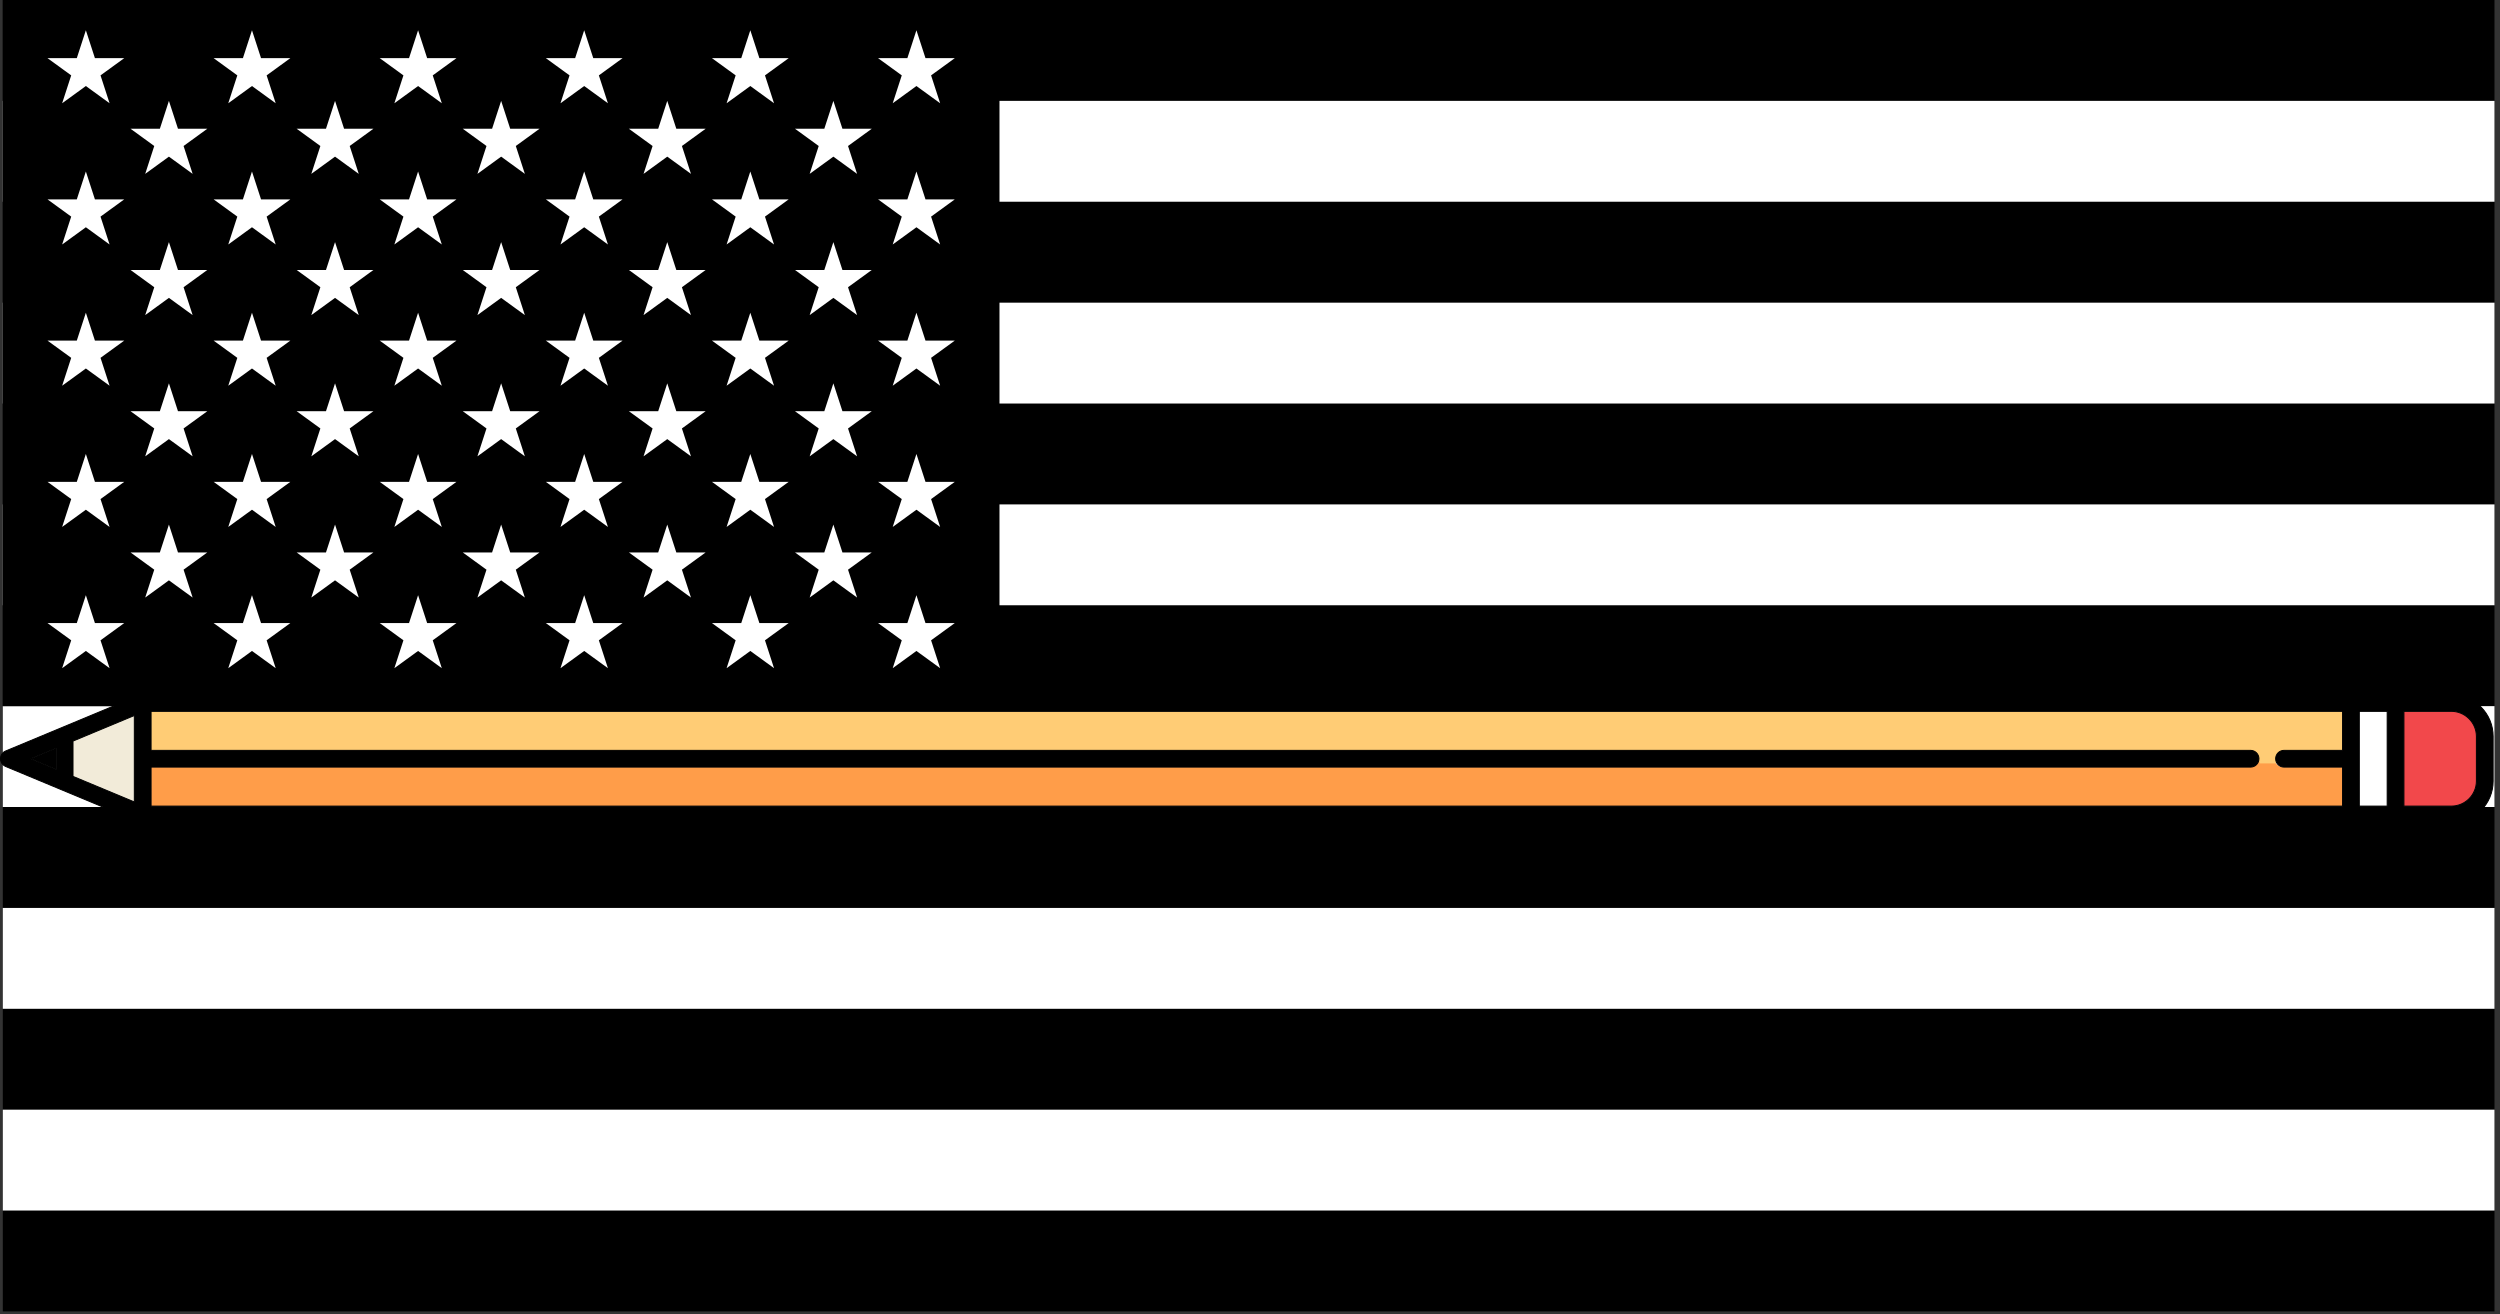 <?xml version="1.0" encoding="UTF-8" standalone="no"?>
<!-- Created with Inkscape (http://www.inkscape.org/) -->

<svg
   xmlns:dc="http://purl.org/dc/elements/1.1/"
   xmlns:cc="http://creativecommons.org/ns#"
   xmlns:rdf="http://www.w3.org/1999/02/22-rdf-syntax-ns#"
   xmlns:svg="http://www.w3.org/2000/svg"
   xmlns="http://www.w3.org/2000/svg"
   xmlns:xlink="http://www.w3.org/1999/xlink"
   xmlns:sodipodi="http://sodipodi.sourceforge.net/DTD/sodipodi-0.dtd"
   xmlns:inkscape="http://www.inkscape.org/namespaces/inkscape"
   width="327.127mm"
   height="171.979mm"
   viewBox="0 0 327.127 171.979"
   version="1.1"
   id="svg64530"
   inkscape:version="0.92.5 (2060ec1f9f, 2020-04-08)"
   sodipodi:docname="thin graphite line.svg"
   inkscape:export-filename="/home/kavi/temp.png"
   inkscape:export-xdpi="318.03629"
   inkscape:export-ydpi="318.03629">
  <rect x="0" y="0" width="327.127" height="171.979" fill="#333333" stroke="none"/>
  <sodipodi:namedview
     id="namedview64532"
     pagecolor="#ffffff"
     bordercolor="#666666"
     borderopacity="1.0"
     inkscape:pageshadow="2"
     inkscape:pageopacity="0.0"
     inkscape:pagecheckerboard="0"
     inkscape:document-units="mm"
     showgrid="false"
     inkscape:zoom="1.6017536"
     inkscape:cx="347.41479"
     inkscape:cy="446.24393"
     inkscape:window-width="3768"
     inkscape:window-height="2096"
     inkscape:window-x="72"
     inkscape:window-y="27"
     inkscape:window-maximized="1"
     inkscape:current-layer="layer1" />
  <defs
     id="defs64527" />
  <g
     inkscape:label="Layer 1"
     inkscape:groupmode="layer"
     id="layer1"
     transform="translate(78.871,-103.922)">
    <g
       id="g65406"
       transform="matrix(0.044,0,0,0.044,-78.504,103.922)"
       inkscape:export-filename="/home/kavi/temp.png"
       inkscape:export-xdpi="318.03629"
       inkscape:export-ydpi="318.03629">
      <rect
         width="7410"
         height="3900"
         id="rect65351"
         x="0"
         y="0"
         style="fill:#000000" />
      <path
         d="m 0,450 h 7410 m 0,600 H 0 m 0,600 h 7410 m 0,600 H 0 m 0,600 h 7410 m 0,600 H 0"
         id="path65353"
         style="fill:#000000;stroke:#ffffff;stroke-width:300"
         inkscape:connector-curvature="0" />
      <rect
         width="2964"
         height="2100"
         id="rect65355"
         x="0"
         y="0"
         style="fill:#000000" />
      <g
         id="g65380"
         style="fill:#ffffff">
        <g
           id="s18">
          <g
             id="s9">
            <g
               id="s5">
              <g
                 id="s4">
                <path
                   id="s"
                   d="M 247,90 317.534,307.082 132.873,172.918 H 361.127 L 176.466,307.082 Z"
                   inkscape:connector-curvature="0" />
                <use
                   xlink:href="#s"
                   y="420"
                   id="use65358"
                   x="0"
                   width="100%"
                   height="100%" />
                <use
                   xlink:href="#s"
                   y="840"
                   id="use65360"
                   x="0"
                   width="100%"
                   height="100%" />
                <use
                   xlink:href="#s"
                   y="1260"
                   id="use65362"
                   x="0"
                   width="100%"
                   height="100%" />
              </g>
              <use
                 xlink:href="#s"
                 y="1680"
                 id="use65365"
                 x="0"
                 width="100%"
                 height="100%" />
            </g>
            <use
               xlink:href="#s4"
               x="247"
               y="210"
               id="use65368"
               width="100%"
               height="100%" />
          </g>
          <use
             xlink:href="#s9"
             x="494"
             id="use65371"
             y="0"
             width="100%"
             height="100%" />
        </g>
        <use
           xlink:href="#s18"
           x="988"
           id="use65374"
           y="0"
           width="100%"
           height="100%" />
        <use
           xlink:href="#s9"
           x="1976"
           id="use65376"
           y="0"
           width="100%"
           height="100%" />
        <use
           xlink:href="#s5"
           x="2470"
           id="use65378"
           y="0"
           width="100%"
           height="100%" />
      </g>
      <g
         id="g67176"
         transform="matrix(2.153,2.153,-2.153,2.153,1085.168,1154.068)">
        <rect
           x="388.223"
           y="63.85"
           transform="matrix(-0.707,0.707,-0.707,-0.707,763.866,-96.114)"
           style="fill:#ffffff"
           width="27.232"
           height="92.59"
           id="rect67105" />
        <path
           style="fill:#f2484b"
           d="m 1727.748,-1184.949 -30.81,-30.81 c -4.604,-4.603 -10.759,-7.139 -17.331,-7.139 -6.573,0 -12.727,2.536 -17.331,7.139 l -32.736,32.736 65.472,65.473 32.736,-32.736 c 9.556,-9.557 9.556,-25.107 0,-34.663 z"
           id="path67107"
           inkscape:connector-curvature="0" />
        <polygon
           style="fill:#f2ebd9"
           points="64.976,387.318 40.264,447.334 64.656,471.726 124.672,447.013 "
           id="polygon67109" />
        <path
           style="fill:#ff9d49"
           d="m 1625.689,-1102.147 -41.159,41.159 c -1.595,1.595 -3.686,2.393 -5.777,2.393 -2.09,0 -4.182,-0.797 -5.777,-2.393 l -11.554,11.554 c 3.191,3.191 3.191,8.364 0,11.553 L 112.155,411.388 l 26.959,26.959 1513.534,-1513.535 z"
           id="path67111"
           sodipodi:nodetypes="cssccccccc"
           inkscape:connector-curvature="0" />
        <path
           style="fill:#ffcc75"
           d="m 1577.343,-1070.455 36.792,-43.245 -26.959,-26.959 L 73.641,372.876 100.6,399.835 1554.234,-1047.345 c 3.198,-3.184 8.364,-3.191 11.553,0 l 11.554,-11.554 c -3.188,-3.191 -3.188,-8.364 0,-11.555 z"
           id="path67113"
           sodipodi:nodetypes="cccccscccc"
           inkscape:connector-curvature="0" />
        <polygon
           style="fill:#000000"
           points="23.19,488.799 48.288,478.465 33.525,463.701 "
           id="polygon67115" />
        <path
           style="fill:#000000;stroke:#000000"
           d="m 1739.302,-1196.502 -30.81,-30.81 c -7.69,-7.69 -17.948,-11.925 -28.885,-11.925 -10.937,0 -21.195,4.235 -28.885,11.925 L 56.312,367.099 c -0.193,0.193 -0.375,0.394 -0.547,0.605 -0.141,0.171 -0.267,0.35 -0.392,0.529 -0.027,0.039 -0.059,0.076 -0.085,0.115 -0.317,0.474 -0.578,0.974 -0.784,1.49 L 0.616,500.709 c -1.256,3.049 -0.554,6.555 1.778,8.888 1.563,1.563 3.652,2.393 5.779,2.393 1.047,0 2.103,-0.202 3.109,-0.615 l 130.872,-53.888 c 0.272,-0.109 0.539,-0.233 0.801,-0.373 0.243,-0.131 0.468,-0.265 0.686,-0.411 0.048,-0.032 0.093,-0.07 0.139,-0.102 0.171,-0.12 0.342,-0.24 0.505,-0.375 0.21,-0.172 0.413,-0.354 0.605,-0.547 l 1594.412,-1594.412 c 15.927,-15.928 15.927,-41.843 0,-57.769 z M 64.656,471.726 40.264,447.334 l 24.712,-60.016 59.695,59.695 z m 47.499,-60.338 1449.988,-1449.988 c 3.191,-3.191 3.191,-8.364 0,-11.553 -3.191,-3.191 -8.364,-3.191 -11.553,0 L 100.601,399.835 73.642,372.876 l 1513.534,-1513.535 26.959,26.959 -40.438,40.438 c -3.191,3.191 -3.191,8.364 0,11.553 1.595,1.595 3.686,2.393 5.777,2.393 2.09,0 4.182,-0.797 5.777,-2.393 l 40.438,-40.438 26.959,26.959 L 139.114,438.347 Z m 1486.574,-1563.6 19.257,-19.257 65.472,65.472 -19.257,19.257 z M 33.525,463.701 48.288,478.464 23.19,488.798 Z m 1661.487,-1581.252 -65.472,-65.472 32.736,-32.736 c 4.603,-4.603 10.758,-7.139 17.331,-7.139 6.572,0 12.727,2.536 17.331,7.139 l 30.81,30.81 c 9.555,9.556 9.555,25.105 0,34.662 z"
           id="path67117"
           sodipodi:nodetypes="csscccsccccscccscccccccccccsccccccscsccccccccccccccccsscccc"
           inkscape:connector-curvature="0" />
        <g
           id="g67119" />
        <g
           id="g67121" />
        <g
           id="g67123" />
        <g
           id="g67125" />
        <g
           id="g67127" />
        <g
           id="g67129" />
        <g
           id="g67131" />
        <g
           id="g67133" />
        <g
           id="g67135" />
        <g
           id="g67137" />
        <g
           id="g67139" />
        <g
           id="g67141" />
        <g
           id="g67143" />
        <g
           id="g67145" />
        <g
           id="g67147" />
      </g>
    </g>
  </g>
</svg>

